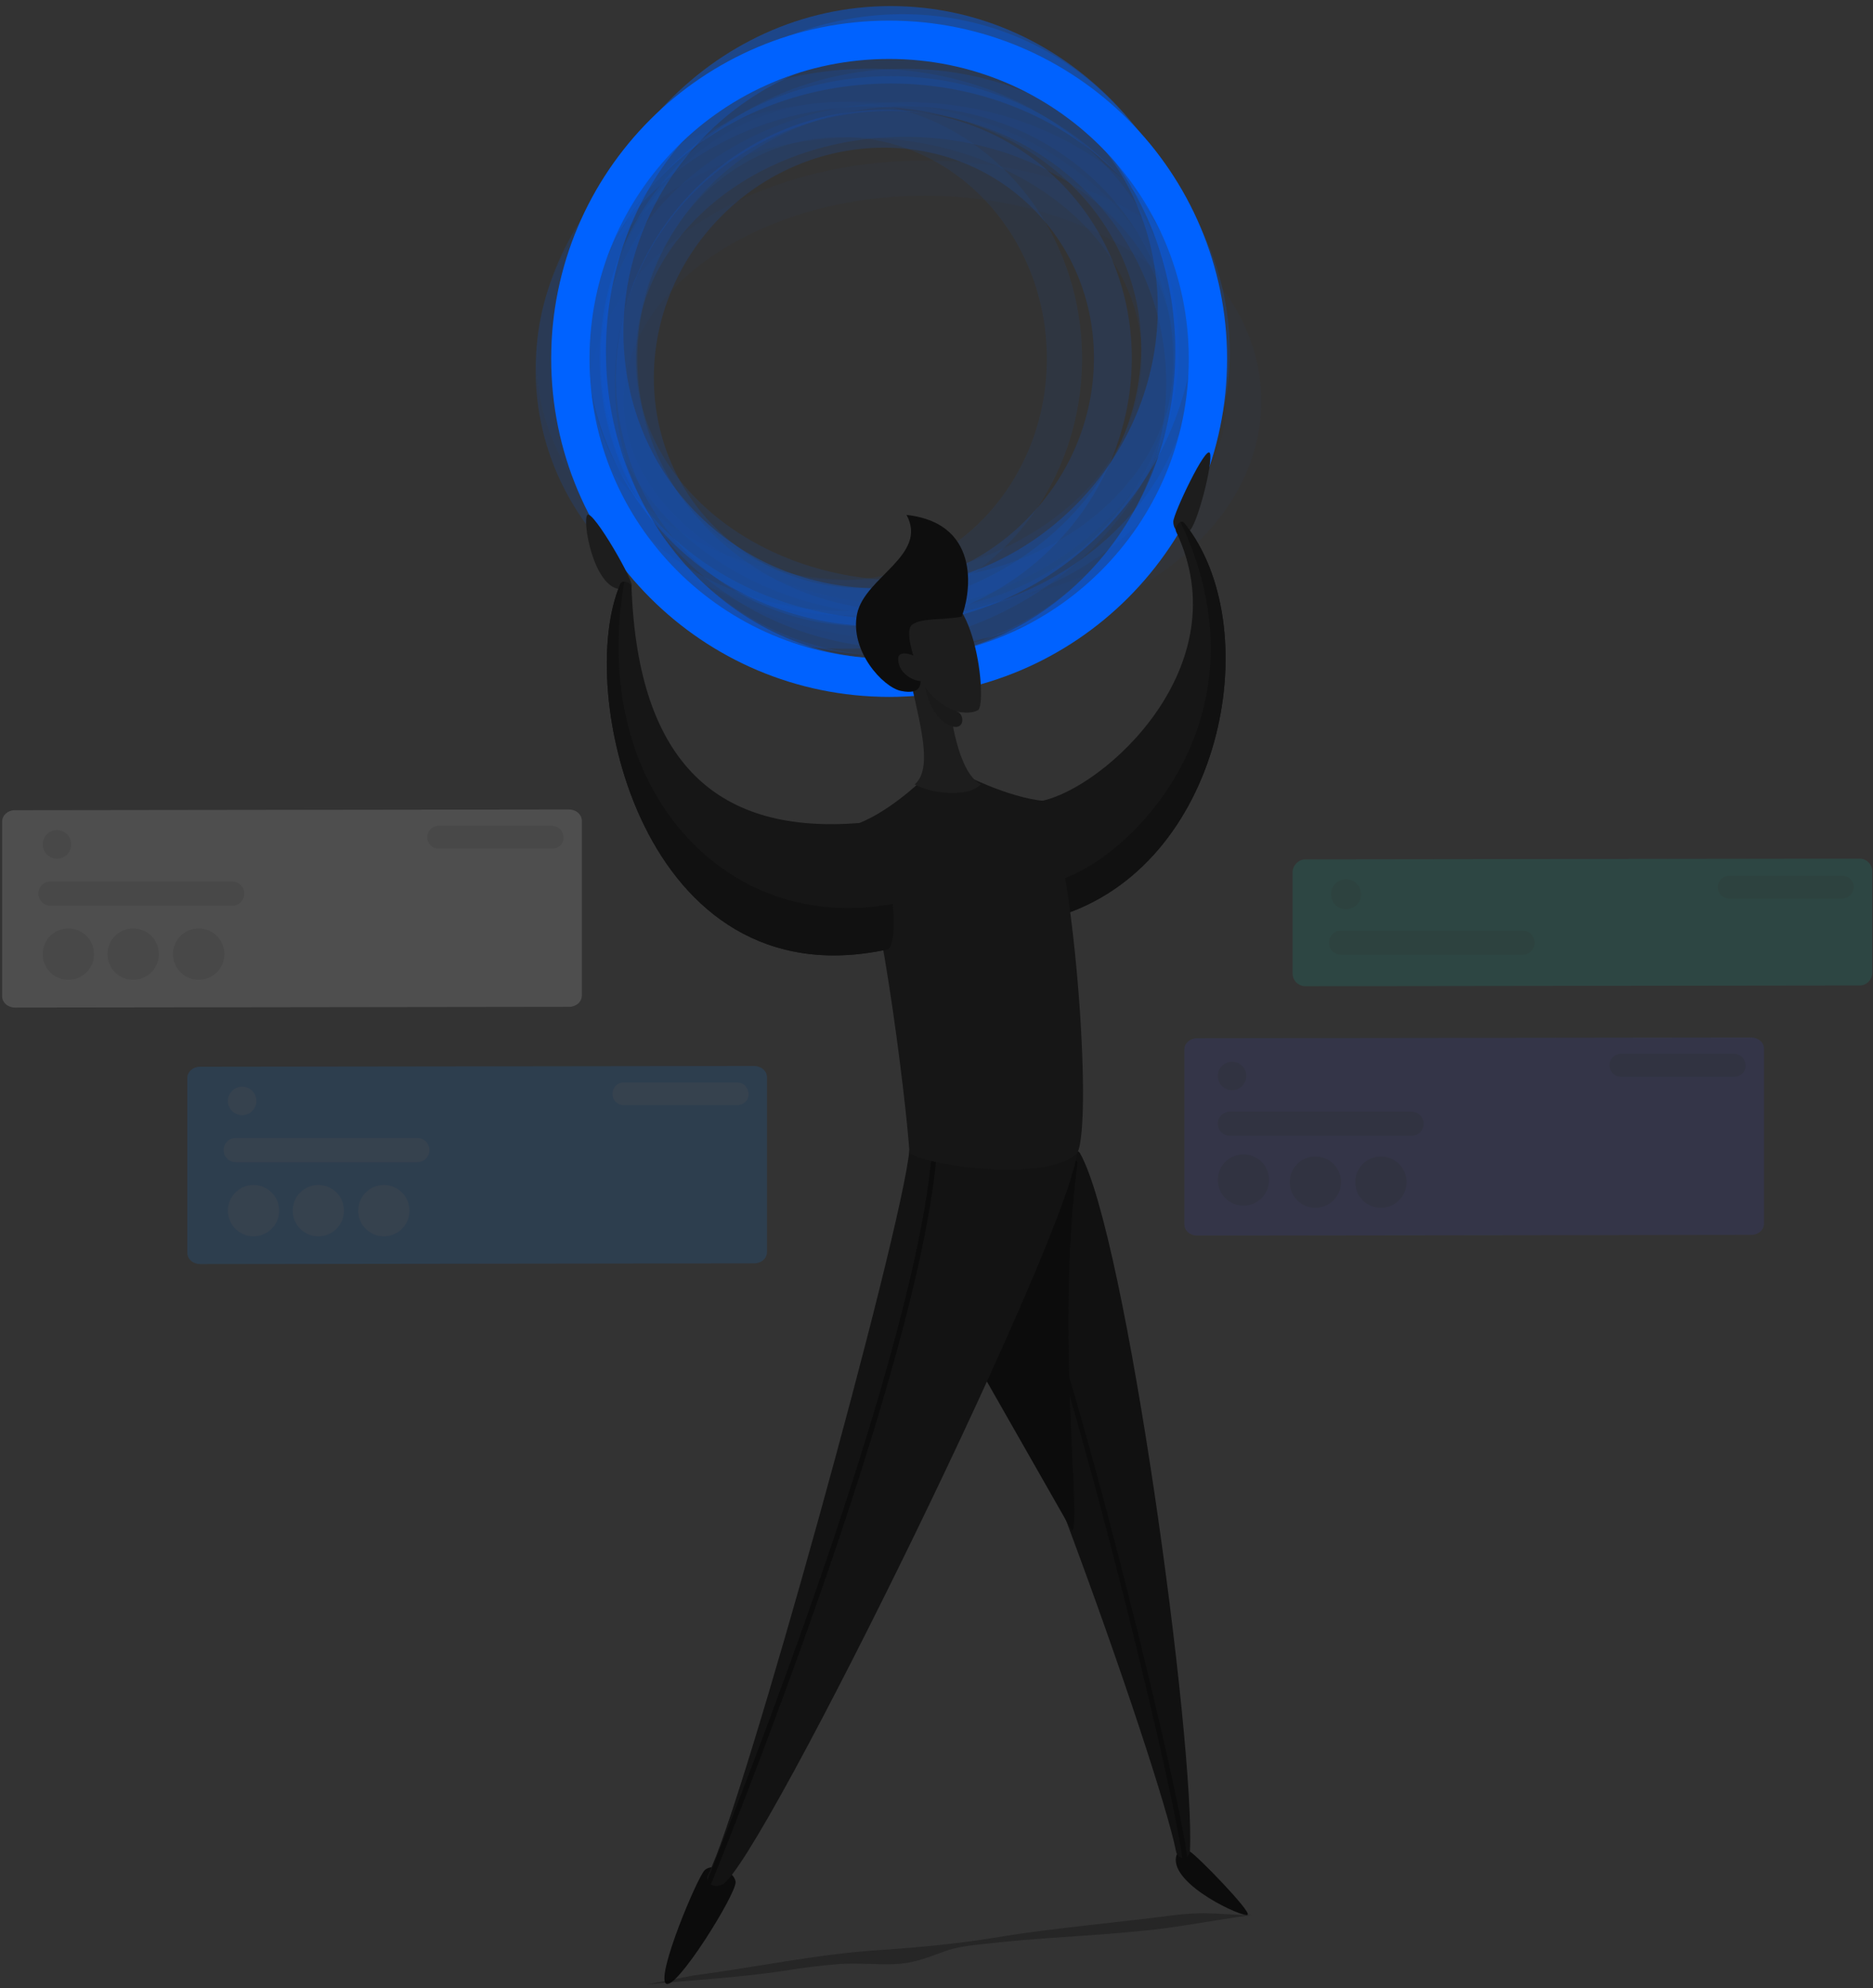 <?xml version="1.0" encoding="UTF-8"?>
<svg width="263px" height="279px" viewBox="0 0 263 279" version="1.1" xmlns="http://www.w3.org/2000/svg" xmlns:xlink="http://www.w3.org/1999/xlink">
    <rect x="0" y="0" width="263" height="279" fill="#333333" stroke="none"/>
    <!-- Generator: sketchtool 63.1 (101010) - https://sketch.com -->
    <title>74363D93-7B56-466F-9E13-06C39501FC2E</title>
    <desc>Created with sketchtool.</desc>
    <g id="Circles" stroke="none" stroke-width="1" fill="none" fill-rule="evenodd">
        <g id="Circles---0.0---Expand" transform="translate(-1053, -114)">
            <g id="illustration/circles" transform="translate(1053, 117)">
                <g>
                    <g id="cards" transform="translate(0, 110)" opacity="0.133">
                        <g id="card-built" transform="translate(166, 32)" fill-rule="nonzero">
                            <path d="M2.1,0.7 L79.9,0.6 C80.9,0.6 81.7,1.3 81.7,2.2 L81.7,26.7 C81.7,27.6 80.9,28.3 79.9,28.3 L2.1,28.4 C1.1,28.4 0.3,27.7 0.3,26.8 L0.3,2.3 C0.3,1.4 1.1,0.7 2.1,0.7 Z" id="bg-card-built" fill="#3F47D3"></path>
                            <path d="M18.7,17.3 C20.7,17.3 22.3,18.9 22.3,20.9 C22.3,22.9 20.7,24.5 18.7,24.5 C16.7,24.5 15.1,22.9 15.1,20.9 C15.1,18.9 16.7,17.3 18.7,17.3 Z M27.9,17.3 C29.9,17.3 31.5,18.9 31.5,20.9 C31.5,22.9 29.9,24.5 27.9,24.5 C25.9,24.5 24.3,22.9 24.3,20.9 C24.3,18.9 25.9,17.3 27.9,17.3 Z M8.6,17 C10.6,17 12.2,18.6 12.2,20.6 C12.2,22.6 10.6,24.2 8.6,24.2 C6.6,24.2 5,22.6 5,20.6 C5,18.6 6.6,17 8.6,17 Z M32.2,11 C33.053,11 33.816,11.628 33.893,12.545 L33.9,12.7 C33.9,13.6 33.2,14.4 32.2,14.4 L6.7,14.4 C5.847,14.4 5.084,13.772 5.007,12.855 L5,12.7 C5,11.8 5.7,11 6.7,11 L32.2,11 Z M7,4 C8.105,4 9,4.895 9,6 C9,7.105 8.105,8 7,8 C5.895,8 5,7.105 5,6 C5,4.895 5.895,4 7,4 Z M77.5,2.9 C78.35,2.9 79.022,3.524 79.094,4.352 L79.1,4.5 C79.2,5.4 78.4,6.1 77.5,6.1 L61.6,6.1 C60.75,6.1 60.078,5.476 60.006,4.648 L60,4.5 C60,3.6 60.7,2.9 61.6,2.9 L77.5,2.9 Z" id="elements-card-built" fill="#26329E"></path>
                        </g>
                        <g id="card-feature" transform="translate(26, 36)">
                            <path d="M2.1,0.7 L79.9,0.6 C80.9,0.6 81.7,1.3 81.7,2.2 L81.7,26.7 C81.7,27.6 80.9,28.3 79.9,28.3 L2.1,28.4 C1.1,28.4 0.3,27.7 0.3,26.8 L0.3,2.3 C0.3,1.4 1.1,0.7 2.1,0.7 Z" id="bg-card-feature" fill="#0A84FF"></path>
                            <path d="M9.6,17.3 C11.6,17.3 13.2,18.9 13.2,20.9 C13.2,22.9 11.6,24.5 9.6,24.5 C7.6,24.5 6,22.9 6,20.9 C6,18.9 7.6,17.3 9.6,17.3 Z M18.7,17.3 C20.7,17.3 22.3,18.9 22.3,20.9 C22.3,22.9 20.7,24.5 18.7,24.5 C16.7,24.5 15.1,22.9 15.1,20.9 C15.1,18.9 16.7,17.3 18.7,17.3 Z M27.9,17.3 C29.9,17.3 31.5,18.9 31.5,20.9 C31.5,22.9 29.9,24.5 27.9,24.5 C25.9,24.5 24.3,22.9 24.3,20.9 C24.3,18.9 25.9,17.3 27.9,17.3 Z M32.6,10.7 C33.453,10.7 34.216,11.328 34.293,12.245 L34.3,12.4 C34.3,13.3 33.6,14.1 32.6,14.1 L7.1,14.1 C6.247,14.1 5.484,13.472 5.407,12.555 L5.4,12.4 C5.4,11.5 6.1,10.7 7.1,10.7 L32.6,10.7 Z M8,3.5 C9.105,3.5 10,4.395 10,5.5 C10,6.605 9.105,7.5 8,7.5 C6.895,7.5 6,6.605 6,5.5 C6,4.395 6.895,3.5 8,3.5 Z M77.5,2.9 C78.35,2.9 79.022,3.524 79.094,4.352 L79.1,4.5 C79.2,5.4 78.4,6.1 77.5,6.1 L61.6,6.1 C60.75,6.1 60.078,5.476 60.006,4.648 L60,4.5 C60,3.6 60.7,2.9 61.6,2.9 L77.5,2.9 Z" id="elements-card-feature" fill="#48A2FC"></path>
                        </g>
                        <g id="card-action" fill-rule="nonzero">
                            <path d="M2.1,0.7 L79.9,0.6 C80.9,0.6 81.7,1.3 81.7,2.2 L81.7,26.7 C81.7,27.6 80.9,28.3 79.9,28.3 L2.1,28.4 C1.1,28.4 0.3,27.7 0.3,26.8 L0.3,2.3 C0.3,1.4 1.1,0.7 2.1,0.7 Z" id="bg-card-action" fill="#FFFFFF"></path>
                            <path d="M9.6,17.3 C11.6,17.3 13.2,18.9 13.2,20.9 C13.2,22.9 11.6,24.5 9.6,24.5 C7.6,24.5 6,22.9 6,20.9 C6,18.9 7.6,17.3 9.6,17.3 Z M18.7,17.3 C20.7,17.3 22.3,18.9 22.3,20.9 C22.3,22.9 20.7,24.5 18.7,24.5 C16.7,24.5 15.1,22.9 15.1,20.9 C15.1,18.9 16.7,17.3 18.7,17.3 Z M27.9,17.3 C29.9,17.3 31.5,18.9 31.5,20.9 C31.5,22.9 29.9,24.5 27.9,24.5 C25.9,24.5 24.3,22.9 24.3,20.9 C24.3,18.9 25.9,17.3 27.9,17.3 Z M32.6,10.7 C33.453,10.7 34.216,11.328 34.293,12.245 L34.3,12.4 C34.3,13.3 33.6,14.1 32.6,14.1 L7.1,14.1 C6.247,14.1 5.484,13.472 5.407,12.555 L5.4,12.4 C5.4,11.5 6.1,10.7 7.1,10.7 L32.6,10.7 Z M8,3.5 C9.105,3.5 10,4.395 10,5.5 C10,6.605 9.105,7.5 8,7.5 C6.895,7.5 6,6.605 6,5.5 C6,4.395 6.895,3.5 8,3.5 Z M77.5,2.9 C78.35,2.9 79.022,3.524 79.094,4.352 L79.1,4.5 C79.2,5.4 78.4,6.1 77.5,6.1 L61.6,6.1 C60.75,6.1 60.078,5.476 60.006,4.648 L60,4.5 C60,3.6 60.7,2.9 61.6,2.9 L77.5,2.9 Z" id="elements-card-action" fill="#CFCFCF"></path>
                        </g>
                        <g id="card-release" transform="translate(181, 7)" fill-rule="nonzero">
                            <path d="M2.3,0.6 L80.1,0.5 C81.1,0.5 81.9,1.3 81.9,2.3 L81.9,16.5 C81.9,17.5 81.1,18.3 80.1,18.3 L2.3,18.4 C1.3,18.4 0.5,17.6 0.5,16.6 L0.5,2.4 C0.5,1.5 1.3,0.6 2.3,0.6 Z" id="bg-release" fill="#0AC5AB"></path>
                            <path d="M32.8,10.6 C33.653,10.6 34.416,11.228 34.493,12.145 L34.5,12.3 C34.5,13.3 33.7,14 32.8,14 L7.3,14 C6.447,14 5.684,13.372 5.607,12.455 L5.6,12.3 C5.6,11.4 6.3,10.6 7.3,10.6 L32.8,10.6 Z M8,3.4 C9.2,3.4 10.1,4.3 10.1,5.5 C10.2,6.6 9.2,7.6 8,7.6 C6.8,7.6 5.9,6.7 5.9,5.5 C5.9,4.3 6.8,3.4 8,3.4 Z M77.7,2.9 C78.55,2.9 79.222,3.524 79.294,4.352 L79.3,4.5 C79.3,5.3 78.6,6.1 77.7,6.1 L61.8,6.1 C60.95,6.1 60.278,5.476 60.206,4.648 L60.2,4.5 C60.2,3.6 60.9,2.9 61.8,2.9 L77.7,2.9 Z" id="elements-card-card-release" fill="#0BA88E"></path>
                        </g>
                    </g>
                    <g id="circle-2" transform="translate(79.726, 0)" stroke="#0062FF" stroke-linecap="round" stroke-linejoin="round">
                        <path d="M86.469,50.782 C86.469,73.232 68.047,91.432 45.318,91.432 C22.59,91.432 4.168,73.232 4.168,50.782 C4.168,28.331 22.59,10.131 45.318,10.131 C68.047,10.131 86.469,28.331 86.469,50.782 Z" id="Path" stroke-width="4.884" opacity="0.111" transform="translate(45.318, 50.782) scale(-1, 1) rotate(-180) translate(-45.318, -50.782) "></path>
                        <path d="M87.941,46.308 C87.941,71.621 68.88,92.127 45.346,92.127 C21.812,92.127 2.723,71.621 2.723,46.308 C2.723,20.996 21.784,0.49 45.318,0.49 C68.853,0.49 87.941,20.996 87.941,46.308 Z" id="Stroke-3_15_" stroke-width="5.272" opacity="0.424" transform="translate(45.332, 46.308) scale(-1, 1) rotate(-180) translate(-45.332, -46.308) "></path>
                        <path d="M90.414,46.308 C90.414,68.453 70.242,86.431 45.346,86.431 C20.45,86.431 0.25,68.453 0.25,46.308 C0.25,24.163 20.422,6.186 45.318,6.186 C70.214,6.186 90.414,24.163 90.414,46.308 Z" id="Stroke-5_15_" stroke-width="5.072" opacity="0.168" transform="translate(45.332, 46.308) scale(-1, 1) rotate(-180) translate(-45.332, -46.308) "></path>
                        <path d="M74.076,15.022 C89.581,31.582 89.275,57.034 73.409,71.899 C57.516,86.764 32.092,85.403 16.588,68.842 C1.084,52.282 1.389,26.831 17.255,11.965 C33.148,-2.9 58.572,-1.538 74.076,15.022 Z" id="Stroke-7_27_" stroke-width="5.32" opacity="0.245" transform="translate(45.332, 41.932) scale(-1, 1) rotate(-180) translate(-45.332, -41.932) "></path>
                        <path d="M66.991,26.212 C79.939,39.994 79.689,61.222 66.435,73.614 C53.182,86.007 31.926,84.868 18.978,71.086 C6.029,57.304 6.28,36.076 19.533,23.684 C32.787,11.264 54.043,12.403 66.991,26.212 Z" id="Stroke-7-Copy_15_" stroke-width="5.32" opacity="0.128" transform="translate(42.984, 48.639) scale(-1, 1) rotate(-180) translate(-42.984, -48.639) "></path>
                        <path d="M94.915,53.31 C94.915,70.621 74.882,84.625 50.153,84.625 C25.452,84.625 5.39,70.593 5.39,53.31 C5.39,36.028 25.424,21.996 50.153,21.996 C74.882,21.996 94.915,36.028 94.915,53.31 Z" id="Stroke-9_15_" stroke-width="4.943" opacity="0.027" transform="translate(50.153, 53.31) scale(-1, 1) rotate(-180) translate(-50.153, -53.31) "></path>
                    </g>
                    <g id="circle-1" opacity="0.325" transform="translate(77.781, 8.891)" stroke="#0062FF" stroke-linecap="round" stroke-linejoin="round">
                        <path d="M89.581,38.437 C89.581,56.97 71.548,72.002 49.292,72.002 C27.063,72.002 9.03,56.97 9.03,38.437 C9.03,19.904 27.063,4.872 49.292,4.872 C71.548,4.872 89.581,19.904 89.581,38.437 Z" id="Path" stroke-width="4.884" opacity="0.311" transform="translate(49.305, 38.437) scale(-1, 1) rotate(-180) translate(-49.305, -38.437) "></path>
                        <path d="M89.581,38.437 C89.581,59.443 71.548,76.475 49.319,76.475 C27.091,76.475 9.058,59.443 9.058,38.437 C9.058,17.431 27.091,0.398 49.319,0.398 C71.548,0.398 89.581,17.431 89.581,38.437 Z" id="Path" stroke-width="5.272" opacity="0.424" transform="translate(49.319, 38.437) scale(-1, 1) rotate(-180) translate(-49.319, -38.437) "></path>
                        <path d="M85.107,38.437 C85.107,56.97 66.074,72.002 42.595,72.002 C19.116,72.002 0.083,56.97 0.083,38.437 C0.083,19.904 19.116,4.872 42.595,4.872 C66.074,4.872 85.107,19.904 85.107,38.437 Z" id="Path" stroke-width="5.072" opacity="0.168" transform="translate(42.595, 38.437) scale(-1, 1) rotate(-180) translate(-42.595, -38.437) "></path>
                        <path d="M73.02,13.038 C89.442,28.653 89.108,52.716 72.298,66.747 C55.516,80.779 28.591,79.501 12.198,63.885 C-4.223,48.242 -3.89,24.208 12.893,10.148 C29.703,-3.884 56.599,-2.605 73.02,13.038 Z" id="Path" stroke-width="5.32" opacity="0.424" transform="translate(42.608, 38.449) scale(-1, 1) rotate(-180) translate(-42.608, -38.449) "></path>
                        <path d="M71.687,38.437 C71.687,56.97 57.655,72.002 40.372,72.002 C23.062,72.002 9.058,56.97 9.058,38.437 C9.058,19.904 23.062,4.872 40.372,4.872 C57.655,4.872 71.687,19.904 71.687,38.437 Z" id="Path" stroke-width="4.943" opacity="0.217" transform="translate(40.372, 38.437) scale(-1, 1) rotate(-180) translate(-40.372, -38.437) "></path>
                    </g>
                    <path d="M169.612,47.347 C169.612,22.645 149.579,2.584 124.85,2.584 C100.12,2.584 80.087,22.617 80.087,47.347 C80.087,72.076 100.12,92.109 124.85,92.109 C149.579,92.109 169.612,72.048 169.612,47.347 Z" id="principal-circle" stroke="#0062FF" stroke-width="5.379"></path>
                    <g id="men" transform="translate(82.297, 60.486)" fill-rule="nonzero">
                        <path d="M82.453,9.72 C82.453,8.608 87.065,-1.116 87.593,0.106 C88.093,1.329 85.787,10.387 84.648,11.081 C83.508,11.776 82.453,10.998 82.453,9.72 Z" id="Path" fill="#1D1D1D"></path>
                        <path d="M63.92,48.925 C62.919,50.454 65.892,65.263 67.393,64.735 C89.816,56.9 95.512,24.196 84.009,9.942 C83.453,9.248 82.564,10.498 82.842,11.109 C91.872,30.003 72.783,47.119 63.92,48.925 Z" id="Path" fill="#161616"></path>
                        <path d="M67.393,64.735 C89.816,56.9 95.512,24.196 84.009,9.942 C83.842,9.748 83.647,9.72 83.481,9.775 C97.096,38.645 74.256,58.845 65.364,60.234 C66.031,62.901 66.809,64.958 67.393,64.735 Z" id="Path" fill="#111111"></path>
                        <path d="M84.787,196.355 C85.87,196.995 93.372,204.719 92.9,205.219 C92.428,205.747 82.064,201.051 82.842,197.106 C83.119,195.716 84.342,196.078 84.787,196.355 Z" id="Path" fill="#0C0C0C"></path>
                        <path d="M45.748,101.412 C56.723,116.917 80.535,184.602 82.842,196.355 C83.092,197.606 84.703,197.495 84.787,196.355 C85.565,181.212 75.812,109.553 69.338,98.328 C68.06,96.133 43.858,98.745 45.748,101.412 Z" id="Path" fill="#111111"></path>
                        <path d="M69.004,99.662 C65.865,123.585 69.677,150.96 68.21,151.315 L54.584,127.42 C54.611,127.42 68.254,96.272 69.004,99.662 Z" id="Path" fill="#0C0C0C"></path>
                        <path d="M84.092,197.717 C83.925,197.717 83.758,197.578 83.731,197.411 C82.369,186.075 65.837,119.584 60.669,111.86 C60.558,111.693 60.613,111.471 60.752,111.359 C60.919,111.248 61.141,111.304 61.224,111.443 C66.448,119.223 83.064,185.936 84.425,197.3 C84.453,197.495 84.314,197.661 84.12,197.689 C84.12,197.717 84.12,197.717 84.092,197.717 Z" id="Path" fill="#0C0C0C"></path>
                        <path d="M16.629,198.995 C15.573,200.107 9.904,213.555 11.183,214.861 C12.489,216.167 21.185,202.19 20.991,200.607 C20.824,199.023 17.684,197.884 16.629,198.995 Z" id="Path" fill="#0C0C0C"></path>
                        <path d="M15.096,213.743 C24.043,212.577 32.755,210.67 41.82,210.141 C47.824,209.717 53.122,209.187 58.655,208.234 C65.13,207.174 75.373,206.221 81.848,205.373 C87.499,204.632 88.794,205.267 93.503,205.267 C88.558,205.903 82.79,207.068 77.963,207.492 C70.781,208.234 63.364,208.446 56.183,209.293 C54.182,209.505 51.945,209.717 50.061,210.459 C47.824,211.306 45.823,212.048 43.351,212.154 C40.643,212.259 38.053,211.942 35.345,212.154 C32.755,212.365 30.283,212.683 27.693,213.107 C21.335,214.06 14.978,214.378 8.503,215.014" id="Path" fill="#000000" opacity="0.261"></path>
                        <path d="M68.977,97.55 C69.616,106.302 24.325,198.662 19.101,200.996 C17.712,201.607 16.545,200.634 17.184,199.44 C21.769,190.882 44.47,108.887 45.387,97.939 C47.193,97.161 68.754,94.438 68.977,97.55 Z" id="Path" fill="#131313"></path>
                        <path d="M17.018,201.718 C16.962,201.718 16.934,201.718 16.879,201.69 C16.712,201.607 16.601,201.412 16.684,201.246 C21.713,188.77 46.915,125.058 48.638,97.05 C48.665,96.855 48.832,96.716 48.999,96.716 C49.193,96.716 49.332,96.883 49.332,97.078 C48.638,108.553 44.025,127.031 35.662,152.01 C28.437,173.544 20.435,193.799 17.323,201.496 C17.295,201.635 17.156,201.718 17.018,201.718 Z" id="Path" fill="#0C0C0C"></path>
                        <path d="M37.273,52.399 C42.136,50.954 47.332,45.841 47.332,45.841 L52.75,45.063 C52.75,45.063 59.113,48.425 64.336,48.925 C68.337,54.927 71.255,93.716 68.977,98.328 C64.892,102.44 48.11,100.217 45.414,98.328 C44.914,90.52 40.913,58.317 37.273,52.399 Z" id="Path" fill="#161616"></path>
                        <path d="M4.82,19.195 C1.041,18.972 -0.571,9.581 0.18,8.775 C0.93,7.969 7.098,18.639 6.348,18.806 C5.625,19 4.82,19.195 4.82,19.195 Z" id="Path" fill="#1D1D1D"></path>
                        <path d="M38.412,52.01 C43.164,54.594 44.192,69.348 42.275,69.764 C7.821,77.155 -1.682,33.254 4.82,18.445 C5.07,17.833 6.348,18.278 6.376,18.834 C7.265,44.007 18.796,53.593 38.412,52.01 Z" id="Path" fill="#161616"></path>
                        <path d="M47.304,19.973 C54.695,16.916 56.39,35.394 55.028,36.172 C53.667,36.95 51.166,36.172 51.166,36.172 C51.166,36.172 52.083,44.869 55.417,46.591 C53.778,48.397 48.721,48.008 46.137,46.591 C51.11,42.451 39.774,23.085 47.304,19.973 Z" id="Path" fill="#1D1D1D"></path>
                        <path d="M47.582,32.893 C48.276,33.949 49.666,35.505 52.139,36.394 C52.944,36.7 53.167,38.283 52.139,38.506 C51.11,38.728 48.499,37.422 47.582,32.893 Z" id="Path" fill="#1A1A1A"></path>
                        <path d="M52.722,23.057 C53.75,20.695 56.028,10.026 44.998,8.775 C48.054,14.443 39.107,17.5 38.051,22.668 C36.995,27.836 41.663,32.949 44.22,33.477 C47.193,34.088 47.026,32.337 46.915,31.559 C46.804,30.781 44.386,25.196 45.803,24.168 C47.165,23.196 50.055,23.557 52.722,23.057 Z" id="Path" fill="#0E0E0E"></path>
                        <path d="M46.526,28.864 C46.165,28.42 43.886,27.669 43.831,28.864 C43.719,31.365 46.859,32.476 47.304,31.948 C47.748,31.42 46.887,29.281 46.526,28.864 Z" id="Path" fill="#1D1D1D"></path>
                        <path d="M4.82,18.445 C-1.682,33.254 7.821,77.155 42.275,69.764 C43.108,69.598 43.386,66.764 43.053,63.374 C19.407,67.764 0.291,46.925 5.375,18.139 C5.153,18.139 4.903,18.222 4.82,18.445 Z" id="Path" fill="#111111"></path>
                    </g>
                </g>
            </g>
        </g>
    </g>
</svg>